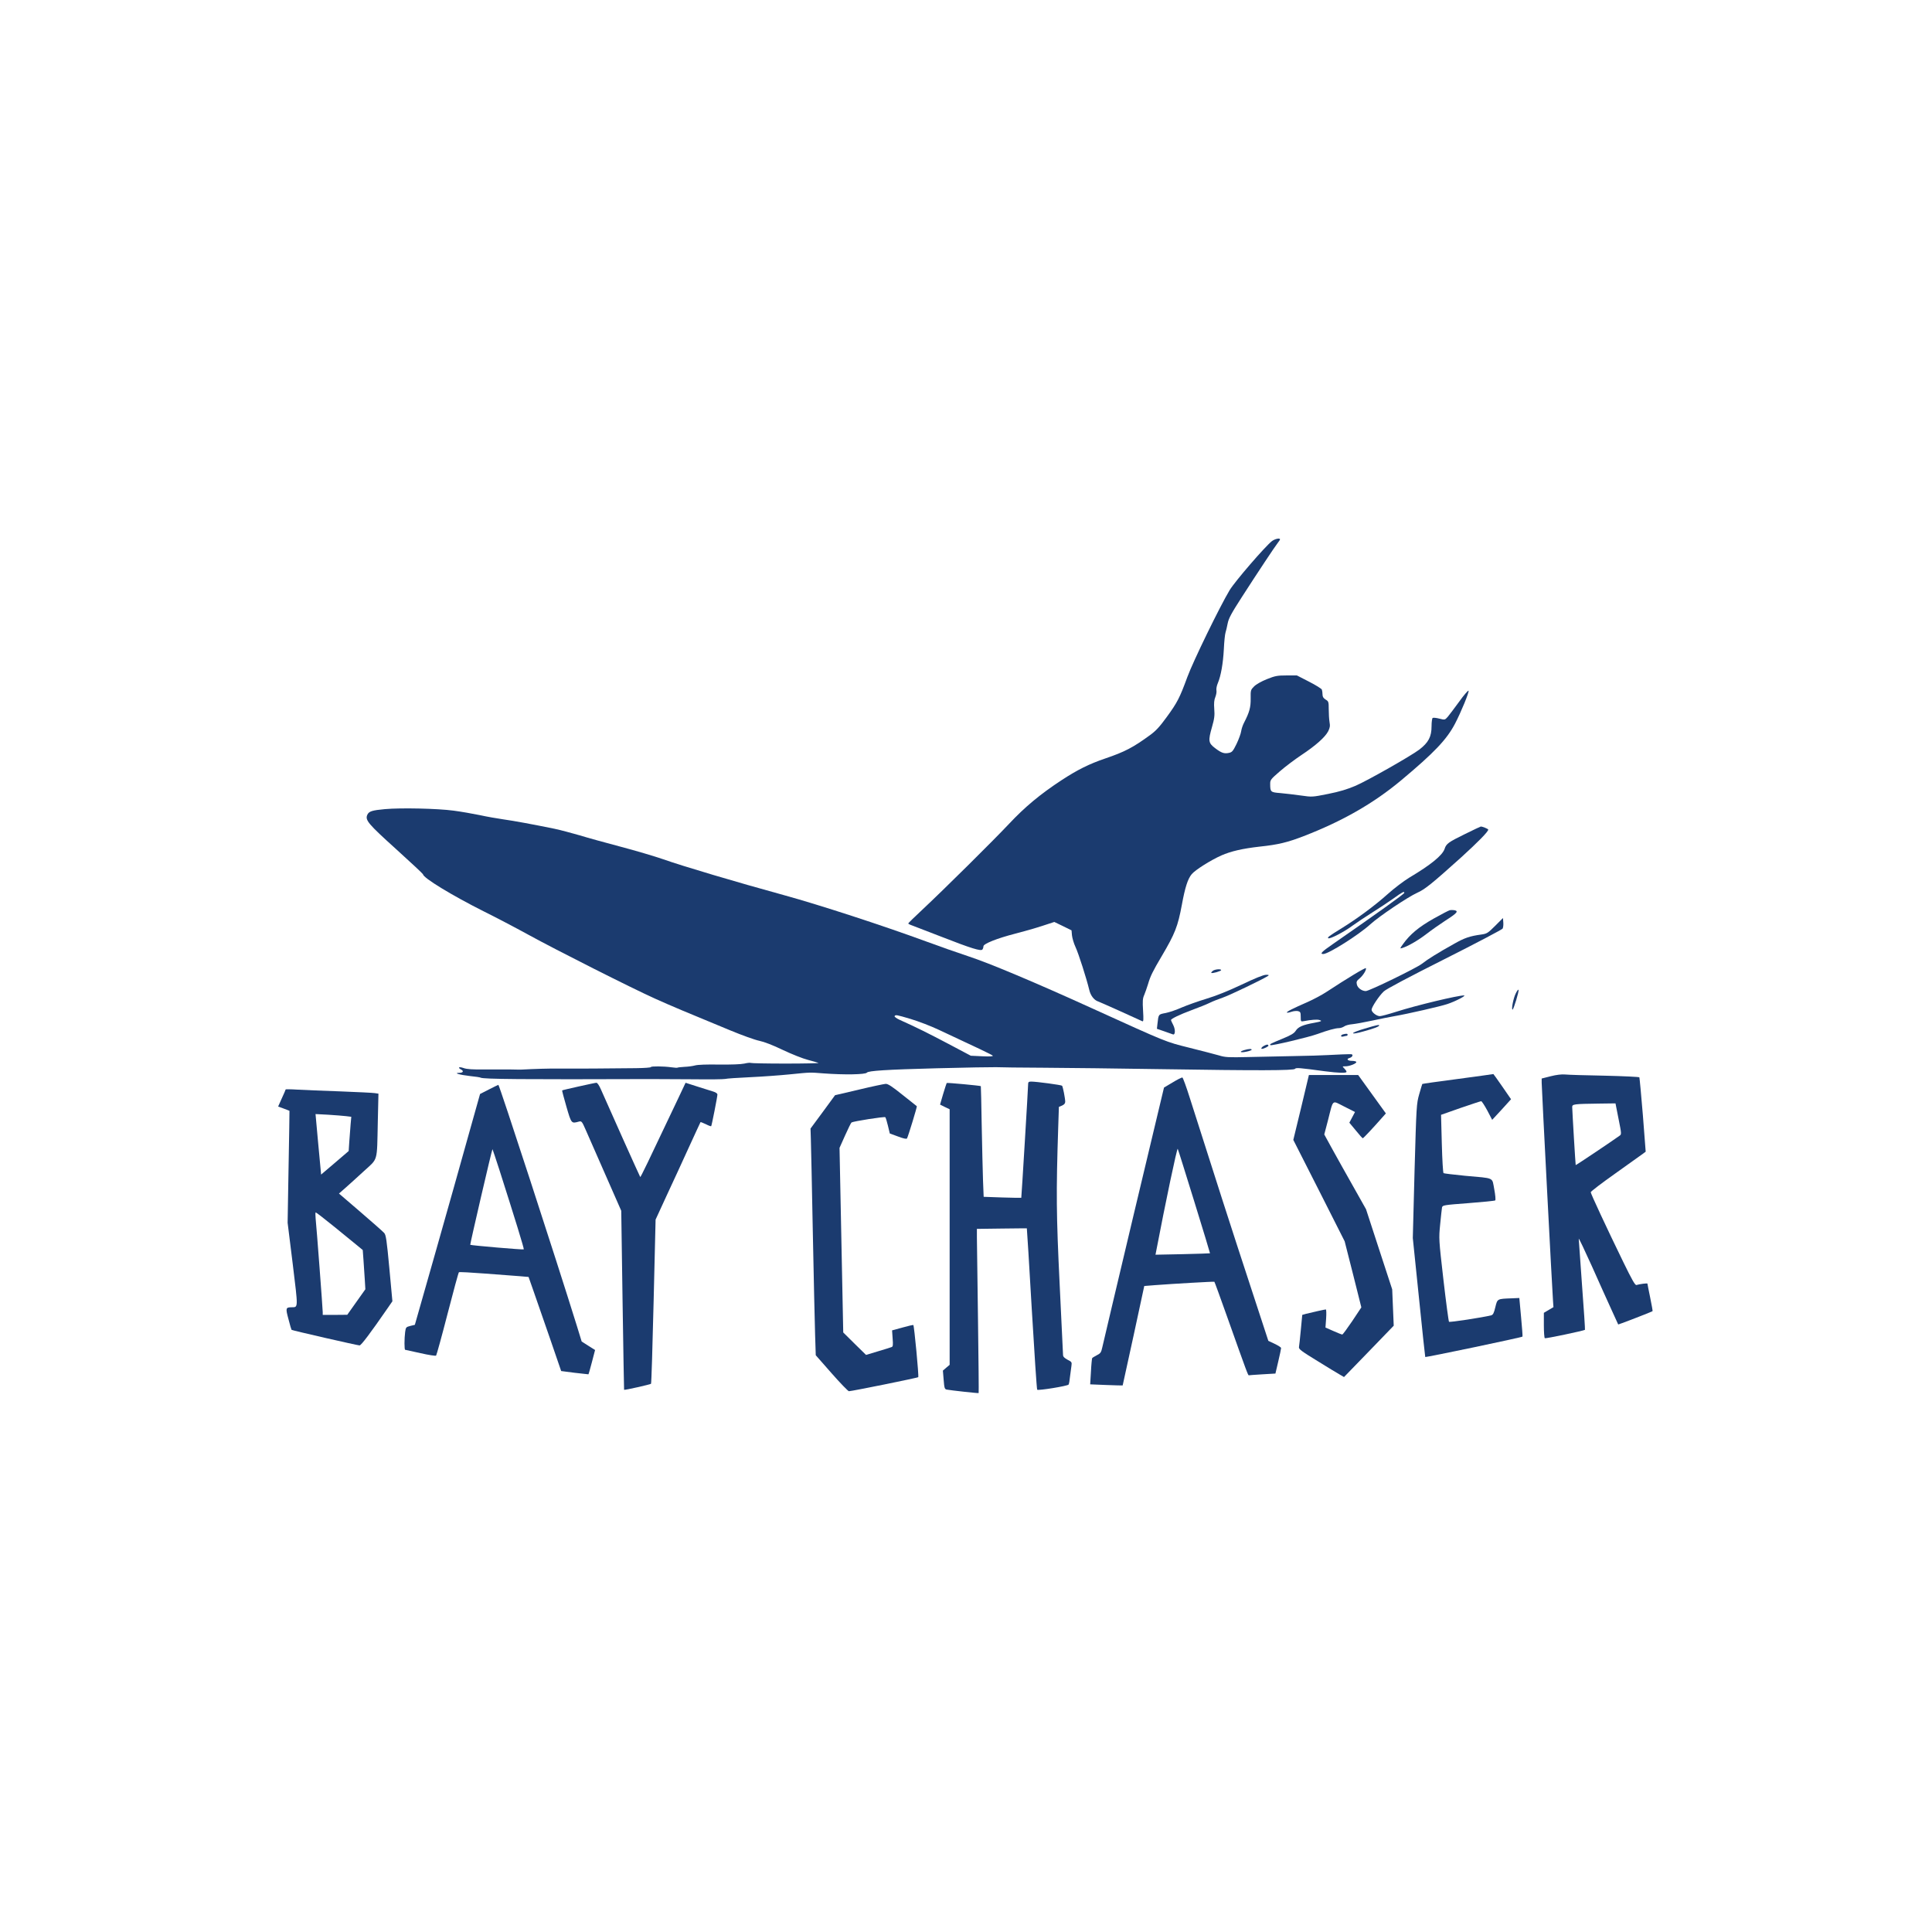 <?xml version="1.0" standalone="no"?>
<!DOCTYPE svg PUBLIC "-//W3C//DTD SVG 20010904//EN"
 "http://www.w3.org/TR/2001/REC-SVG-20010904/DTD/svg10.dtd">
<svg version="1.0" xmlns="http://www.w3.org/2000/svg"
 width="1772pt" height="1772pt" viewBox="0 0 1772 1772"
 preserveAspectRatio="xMidYMid meet">

<g transform="translate(0,1772) scale(0.1,-0.1)"
fill="#1b3b6f" stroke="none">
<path d="M11666 12757 c-61 -47 -340 -370 -388 -450 -88 -146 -333 -648 -388
-797 -70 -191 -92 -234 -190 -368 -64 -88 -98 -125 -153 -165 -155 -113 -229
-152 -411 -214 -146 -50 -250 -101 -400 -199 -195 -128 -337 -246 -482 -401
-151 -160 -592 -597 -796 -788 -71 -66 -128 -122 -128 -125 0 -3 17 -12 38
-19 20 -7 138 -53 262 -101 279 -109 369 -137 381 -118 5 7 9 20 9 29 0 23
126 73 289 115 75 19 187 51 248 71 l113 37 79 -38 79 -39 4 -46 c3 -26 17
-74 32 -106 28 -59 102 -292 126 -392 12 -54 45 -97 84 -109 11 -4 104 -45
206 -91 102 -46 191 -87 198 -90 10 -4 11 16 6 98 -5 87 -4 111 11 144 9 22
25 67 35 100 21 72 42 115 126 257 121 205 147 271 184 470 29 158 54 237 90
280 32 39 175 129 272 172 89 39 194 63 352 81 171 18 255 39 403 96 357 138
641 301 893 511 305 255 419 375 495 520 55 105 134 297 124 303 -5 3 -44 -42
-86 -101 -43 -59 -90 -121 -104 -138 -27 -30 -27 -30 -78 -17 -27 7 -55 10
-61 6 -5 -3 -10 -38 -10 -76 0 -96 -28 -149 -112 -214 -78 -59 -476 -285 -585
-332 -78 -33 -147 -54 -253 -75 -145 -29 -145 -29 -250 -14 -58 8 -142 18
-187 22 -90 7 -93 10 -93 86 0 35 7 43 88 113 48 42 137 109 197 149 133 88
219 165 247 219 16 33 19 49 12 86 -4 25 -7 78 -7 117 0 68 -2 72 -29 88 -20
13 -28 25 -28 46 0 15 -3 36 -6 45 -4 9 -57 42 -118 73 l-111 57 -95 0 c-84 0
-105 -4 -180 -34 -50 -20 -98 -47 -118 -67 -31 -31 -32 -35 -31 -111 1 -80
-11 -125 -60 -220 -12 -22 -24 -58 -27 -79 -3 -22 -22 -74 -42 -116 -33 -67
-41 -77 -69 -83 -45 -10 -70 -1 -128 43 -62 47 -65 67 -29 193 22 77 26 106
21 167 -4 53 -1 83 10 109 8 20 13 48 10 61 -3 14 3 44 13 67 28 66 48 180 55
312 3 67 10 134 15 150 5 15 14 54 20 85 9 46 34 93 129 240 148 230 304 465
330 498 11 14 21 28 21 33 0 15 -46 5 -74 -16z"/>
<path d="M3532 10299 c-120 -11 -148 -20 -163 -52 -22 -49 7 -83 265 -316 135
-122 246 -226 246 -230 0 -32 266 -194 557 -340 111 -55 294 -151 405 -212
258 -142 954 -493 1163 -587 155 -70 292 -127 694 -293 106 -44 225 -87 265
-95 44 -9 125 -40 216 -84 80 -38 183 -79 230 -91 47 -12 90 -25 97 -28 6 -3
-130 -6 -302 -6 -172 0 -316 3 -319 6 -4 3 -30 1 -59 -6 -33 -7 -119 -10 -232
-9 -110 2 -196 -1 -220 -8 -22 -6 -66 -12 -98 -13 -32 -2 -60 -5 -62 -7 -3 -3
-28 -1 -57 3 -70 10 -188 11 -188 2 0 -5 -62 -9 -137 -10 -233 -3 -592 -5
-703 -4 -83 2 -233 -3 -345 -9 -5 -1 -50 0 -100 1 -49 0 -158 0 -240 0 -111
-1 -162 2 -193 13 -43 15 -58 5 -22 -14 26 -14 17 -30 -18 -30 -56 -1 3 -18
96 -29 51 -5 96 -12 100 -15 23 -14 384 -17 1557 -13 83 0 265 -1 405 -2 140
-2 266 0 280 3 14 4 116 11 227 16 111 5 276 17 365 26 199 20 180 19 313 9
187 -14 382 -11 396 7 12 17 180 28 640 40 266 7 511 11 544 10 33 -2 229 -4
435 -5 206 -1 690 -7 1075 -13 889 -14 1223 -13 1233 3 8 12 43 9 271 -22 132
-17 201 -19 201 -5 0 6 -9 19 -20 30 -20 20 -20 20 10 20 37 0 100 25 100 39
0 6 -18 11 -40 11 -41 0 -55 18 -21 27 26 7 36 33 13 34 -27 1 -130 -3 -217
-8 -44 -3 -181 -7 -305 -9 -124 -2 -315 -6 -425 -9 -177 -4 -207 -3 -265 15
-36 10 -157 42 -270 70 -224 56 -198 46 -894 362 -523 238 -942 414 -1134 477
-97 32 -271 93 -387 136 -400 147 -981 336 -1305 425 -434 119 -932 267 -1107
329 -78 27 -253 79 -390 115 -136 36 -307 83 -378 105 -72 21 -175 48 -230 60
-196 40 -368 72 -468 86 -56 8 -154 25 -217 39 -63 13 -171 32 -240 41 -149
20 -484 27 -628 14z m4821 -1925 c67 -20 183 -64 257 -99 357 -166 486 -228
495 -237 7 -7 -24 -9 -95 -6 l-106 5 -202 107 c-184 97 -298 154 -450 222 -29
13 -50 29 -47 34 9 14 13 14 148 -26z"/>
<path d="M13438 10071 c-153 -75 -173 -89 -188 -136 -20 -60 -125 -146 -325
-265 -49 -30 -138 -97 -198 -151 -116 -104 -278 -224 -422 -313 -117 -72 -131
-83 -123 -91 12 -12 147 58 223 115 39 28 120 82 180 120 61 38 148 96 195
129 85 61 100 69 100 52 0 -10 -245 -185 -657 -471 -100 -69 -121 -90 -86 -90
47 0 323 174 431 272 81 74 343 250 431 290 70 31 133 82 400 322 155 141 251
238 251 257 0 7 -57 30 -69 28 -3 0 -68 -31 -143 -68z"/>
<path d="M13298 9372 c-10 -2 -77 -37 -150 -78 -136 -77 -215 -143 -279 -232
-31 -43 -31 -44 -8 -37 55 17 149 72 224 130 44 34 121 88 170 120 111 71 126
89 83 97 -13 2 -31 2 -40 0z"/>
<path d="M13713 9228 c-66 -66 -76 -72 -125 -79 -109 -15 -155 -31 -252 -86
-149 -83 -240 -140 -295 -183 -50 -39 -483 -250 -514 -250 -36 0 -75 29 -82
60 -6 25 -2 34 25 56 32 27 64 78 58 94 -3 9 -178 -97 -359 -216 -42 -28 -121
-70 -175 -94 -133 -58 -197 -90 -191 -97 3 -3 22 0 42 7 20 7 47 9 61 6 21 -6
24 -12 24 -52 0 -44 1 -45 28 -40 67 13 122 17 142 11 30 -9 23 -13 -46 -26
-102 -18 -147 -37 -169 -72 -16 -25 -42 -41 -125 -75 -109 -45 -117 -49 -108
-58 9 -8 349 72 431 102 96 35 166 54 197 54 14 0 36 7 49 16 12 9 46 18 74
20 29 3 113 18 187 34 74 16 164 34 200 40 117 20 424 90 485 111 73 24 177
78 153 79 -54 1 -439 -91 -623 -150 -69 -22 -136 -40 -149 -40 -30 0 -76 36
-76 59 0 24 69 128 112 168 21 21 233 133 557 296 288 145 527 271 533 280 5
10 8 35 6 57 l-3 40 -72 -72z"/>
<path d="M11124 8816 c-10 -8 -17 -17 -14 -19 7 -8 90 16 90 25 0 13 -55 9
-76 -6z"/>
<path d="M11388 8689 c-123 -58 -235 -103 -325 -130 -76 -23 -176 -59 -223
-79 -47 -21 -113 -44 -148 -51 -68 -13 -66 -10 -76 -99 l-5 -46 67 -23 c37
-13 72 -26 79 -28 23 -9 25 43 4 85 -12 23 -21 43 -21 46 0 12 81 51 189 91
66 24 142 55 168 68 26 13 80 34 118 47 60 20 370 169 415 199 12 8 7 11 -20
10 -22 0 -103 -33 -222 -90z"/>
<path d="M13902 8608 c-22 -44 -42 -148 -29 -148 9 0 60 167 55 181 -2 7 -14
-8 -26 -33z"/>
<path d="M12518 8286 c-60 -17 -108 -36 -108 -42 0 -7 37 -1 99 17 95 26 141
44 141 54 0 8 -22 4 -132 -29z"/>
<path d="M12318 8233 c-10 -2 -18 -9 -18 -15 0 -6 10 -8 23 -4 12 3 25 6 30 6
4 0 7 5 7 10 0 10 -12 11 -42 3z"/>
<path d="M11593 8128 c-19 -9 -32 -28 -19 -28 18 0 65 24 60 31 -6 11 -13 11
-41 -3z"/>
<path d="M11413 8089 c-52 -15 -38 -27 17 -15 28 5 50 14 50 18 0 10 -26 9
-67 -3z"/>
<path d="M13371 7824 c-177 -23 -324 -44 -326 -46 -1 -2 -14 -43 -28 -93 -25
-89 -26 -100 -43 -705 l-16 -615 56 -544 c30 -299 57 -545 58 -547 6 -5 885
179 892 187 2 2 -4 83 -13 179 l-16 175 -70 -3 c-133 -5 -131 -3 -150 -81 -13
-55 -21 -70 -38 -75 -81 -20 -381 -66 -387 -59 -4 4 -27 177 -51 384 -43 375
-43 378 -30 510 7 74 15 143 17 155 5 20 17 22 242 39 130 10 241 21 246 25 5
5 1 50 -9 103 -22 112 10 98 -268 123 -103 10 -192 21 -197 24 -5 3 -12 120
-16 270 l-7 265 179 63 c99 34 184 62 189 62 6 0 31 -39 56 -85 l45 -86 87 94
86 95 -80 116 c-44 64 -81 115 -82 115 -1 -1 -148 -21 -326 -45z"/>
<path d="M14223 7849 l-83 -21 0 -38 c0 -44 97 -1913 104 -2002 l4 -57 -44
-26 -44 -26 0 -114 c0 -63 4 -116 9 -119 8 -5 359 69 368 77 2 2 -10 187 -27
411 -16 225 -30 415 -30 424 0 10 53 -102 119 -248 65 -146 146 -326 181 -402
l62 -136 37 13 c59 21 276 106 278 109 2 2 -8 58 -22 126 -14 67 -25 125 -25
127 0 5 -71 -4 -101 -13 -12 -3 -40 46 -119 208 -156 320 -300 630 -300 643 0
7 102 85 228 174 125 89 238 170 252 180 l24 18 -26 337 c-15 185 -30 340 -32
345 -3 4 -146 11 -318 15 -172 3 -335 8 -363 11 -31 3 -81 -3 -132 -16z m622
-391 c28 -139 28 -142 9 -155 -78 -56 -399 -271 -402 -269 -2 3 -31 486 -32
533 0 26 17 28 246 31 l151 2 28 -142z"/>
<path d="M11934 7562 l-72 -297 236 -465 235 -465 77 -303 76 -303 -83 -125
c-46 -68 -87 -124 -92 -124 -5 0 -41 14 -81 32 l-73 32 6 83 c3 46 2 83 -3 83
-10 0 -124 -26 -181 -40 l-35 -10 -13 -137 c-7 -76 -15 -147 -17 -158 -4 -18
21 -37 168 -127 95 -59 189 -116 209 -127 l36 -21 228 235 228 236 -7 166 -7
167 -120 367 -120 368 -117 208 c-65 114 -151 269 -192 343 l-74 135 34 130
c51 199 33 184 149 126 l99 -50 -26 -49 -26 -49 59 -71 c32 -40 61 -72 64 -72
6 0 105 106 180 192 l32 36 -127 176 -127 176 -226 0 -226 0 -71 -298z"/>
<path d="M10755 7792 l-79 -47 -278 -1165 c-152 -641 -282 -1189 -288 -1218
-10 -46 -16 -55 -50 -72 -21 -11 -41 -23 -43 -27 -2 -5 -8 -60 -11 -124 l-7
-116 148 -6 c81 -3 148 -5 150 -4 1 2 46 207 100 457 l98 455 100 8 c173 13
540 34 543 31 2 -1 55 -146 117 -321 184 -518 192 -538 199 -537 3 1 60 5 125
9 l119 7 26 111 c15 62 26 117 26 123 0 6 -26 23 -58 38 l-59 28 -166 507
c-145 440 -358 1102 -554 1720 -32 102 -63 186 -68 188 -6 2 -46 -18 -90 -45z
m200 -1096 c80 -258 144 -470 143 -471 -2 -1 -115 -5 -251 -8 l-249 -5 5 26
c86 450 193 959 199 945 5 -10 73 -229 153 -487z"/>
<path d="M9430 7779 c0 -34 -61 -1043 -63 -1045 -1 -1 -79 0 -174 3 l-171 6
-6 151 c-3 83 -8 311 -12 506 -3 195 -7 356 -8 358 -6 5 -308 33 -313 29 -2
-3 -17 -49 -33 -102 l-28 -96 44 -22 44 -21 0 -1172 0 -1172 -31 -26 -31 -27
7 -84 c6 -76 9 -86 28 -90 35 -7 290 -35 293 -32 2 2 -1 306 -6 677 -5 371
-10 710 -10 752 l0 77 228 3 c125 2 228 2 230 2 1 -1 22 -333 45 -737 24 -405
46 -739 50 -743 10 -10 280 34 288 47 4 6 10 39 13 73 4 33 10 78 13 98 5 35
3 37 -36 57 -29 16 -41 28 -41 44 0 12 -14 303 -31 647 -31 640 -33 839 -13
1447 l6 181 29 12 c20 9 29 20 29 35 0 30 -21 138 -29 147 -6 7 -235 38 -283
38 -22 0 -28 -5 -28 -21z"/>
<path d="M5307 7755 c-81 -18 -149 -34 -151 -36 -2 -2 16 -69 39 -149 46 -158
45 -156 115 -137 24 6 28 2 62 -76 20 -45 101 -230 181 -412 l145 -330 12
-820 c7 -451 13 -821 14 -822 4 -5 241 49 247 55 4 4 14 344 24 757 l18 749
104 226 c58 124 150 324 205 445 55 121 102 221 103 223 1 2 23 -7 49 -19 25
-13 47 -21 49 -18 5 6 57 270 57 290 0 10 -15 20 -37 27 -21 7 -87 27 -146 46
l-109 35 -67 -142 c-291 -614 -345 -726 -349 -722 -4 4 -292 646 -360 802 -17
39 -33 62 -42 62 -8 0 -82 -16 -163 -34z"/>
<path d="M7877 7726 l-218 -51 -112 -153 -113 -153 3 -97 c2 -53 10 -437 18
-852 8 -415 18 -839 21 -942 l6 -188 145 -165 c80 -91 152 -165 159 -165 26 0
629 122 636 129 7 6 -37 470 -45 478 -3 2 -47 -8 -100 -23 l-95 -26 5 -74 c5
-60 3 -75 -9 -79 -9 -4 -65 -21 -125 -39 l-110 -33 -105 103 -104 103 -17 847
-17 846 51 114 c28 63 55 117 59 119 18 11 303 56 310 48 4 -4 15 -40 24 -78
l17 -71 76 -28 c50 -19 78 -25 82 -17 10 16 94 292 90 295 -2 1 -61 48 -131
104 -97 78 -134 102 -155 101 -15 -1 -126 -24 -246 -53z"/>
<path d="M4485 7728 c-44 -22 -81 -41 -82 -42 -1 -1 -49 -172 -107 -381 -58
-209 -192 -685 -298 -1058 l-193 -678 -41 -10 c-40 -10 -42 -13 -48 -56 -8
-59 -8 -163 0 -163 3 0 67 -14 141 -31 74 -17 139 -27 143 -22 4 4 52 177 105
383 53 206 100 378 104 381 3 4 112 -2 241 -12 129 -10 272 -21 317 -24 l81
-7 46 -131 c26 -73 93 -267 150 -432 l103 -300 124 -16 c68 -8 125 -14 126
-14 2 1 16 51 32 112 l29 111 -62 39 -61 39 -43 140 c-193 621 -712 2214 -721
2214 -3 -1 -42 -19 -86 -42z m96 -740 c142 -445 228 -723 223 -727 -5 -5 -485
36 -491 42 -3 4 199 877 204 877 1 0 30 -87 64 -192z"/>
<path d="M2620 7728 c0 -3 -16 -40 -35 -81 l-34 -76 52 -19 52 -20 -2 -158
c-2 -88 -6 -319 -9 -514 l-6 -355 47 -379 c50 -411 51 -395 -10 -396 -55 -1
-57 -7 -29 -110 13 -52 26 -95 28 -97 6 -6 606 -143 624 -143 15 1 98 111 259
344 l42 61 -28 303 c-24 258 -31 305 -47 323 -10 12 -108 98 -217 192 l-198
170 58 51 c32 28 108 97 170 154 132 121 120 77 128 449 l6 262 -33 5 c-18 3
-161 10 -318 16 -157 5 -333 13 -392 16 -60 4 -108 4 -108 2z m553 -245 l49
-6 -6 -66 c-3 -36 -8 -107 -12 -157 l-6 -91 -126 -108 -127 -108 -3 34 c-2 19
-14 144 -26 278 l-22 243 115 -6 c64 -4 138 -10 164 -13z m-104 -1017 c91 -74
187 -152 212 -173 l46 -38 7 -95 c3 -52 9 -133 12 -180 l5 -85 -83 -117 -83
-117 -112 -1 -113 0 0 25 c0 29 -56 774 -65 858 -3 31 -3 57 1 57 4 0 82 -60
173 -134z"/>
</g>
</svg>
